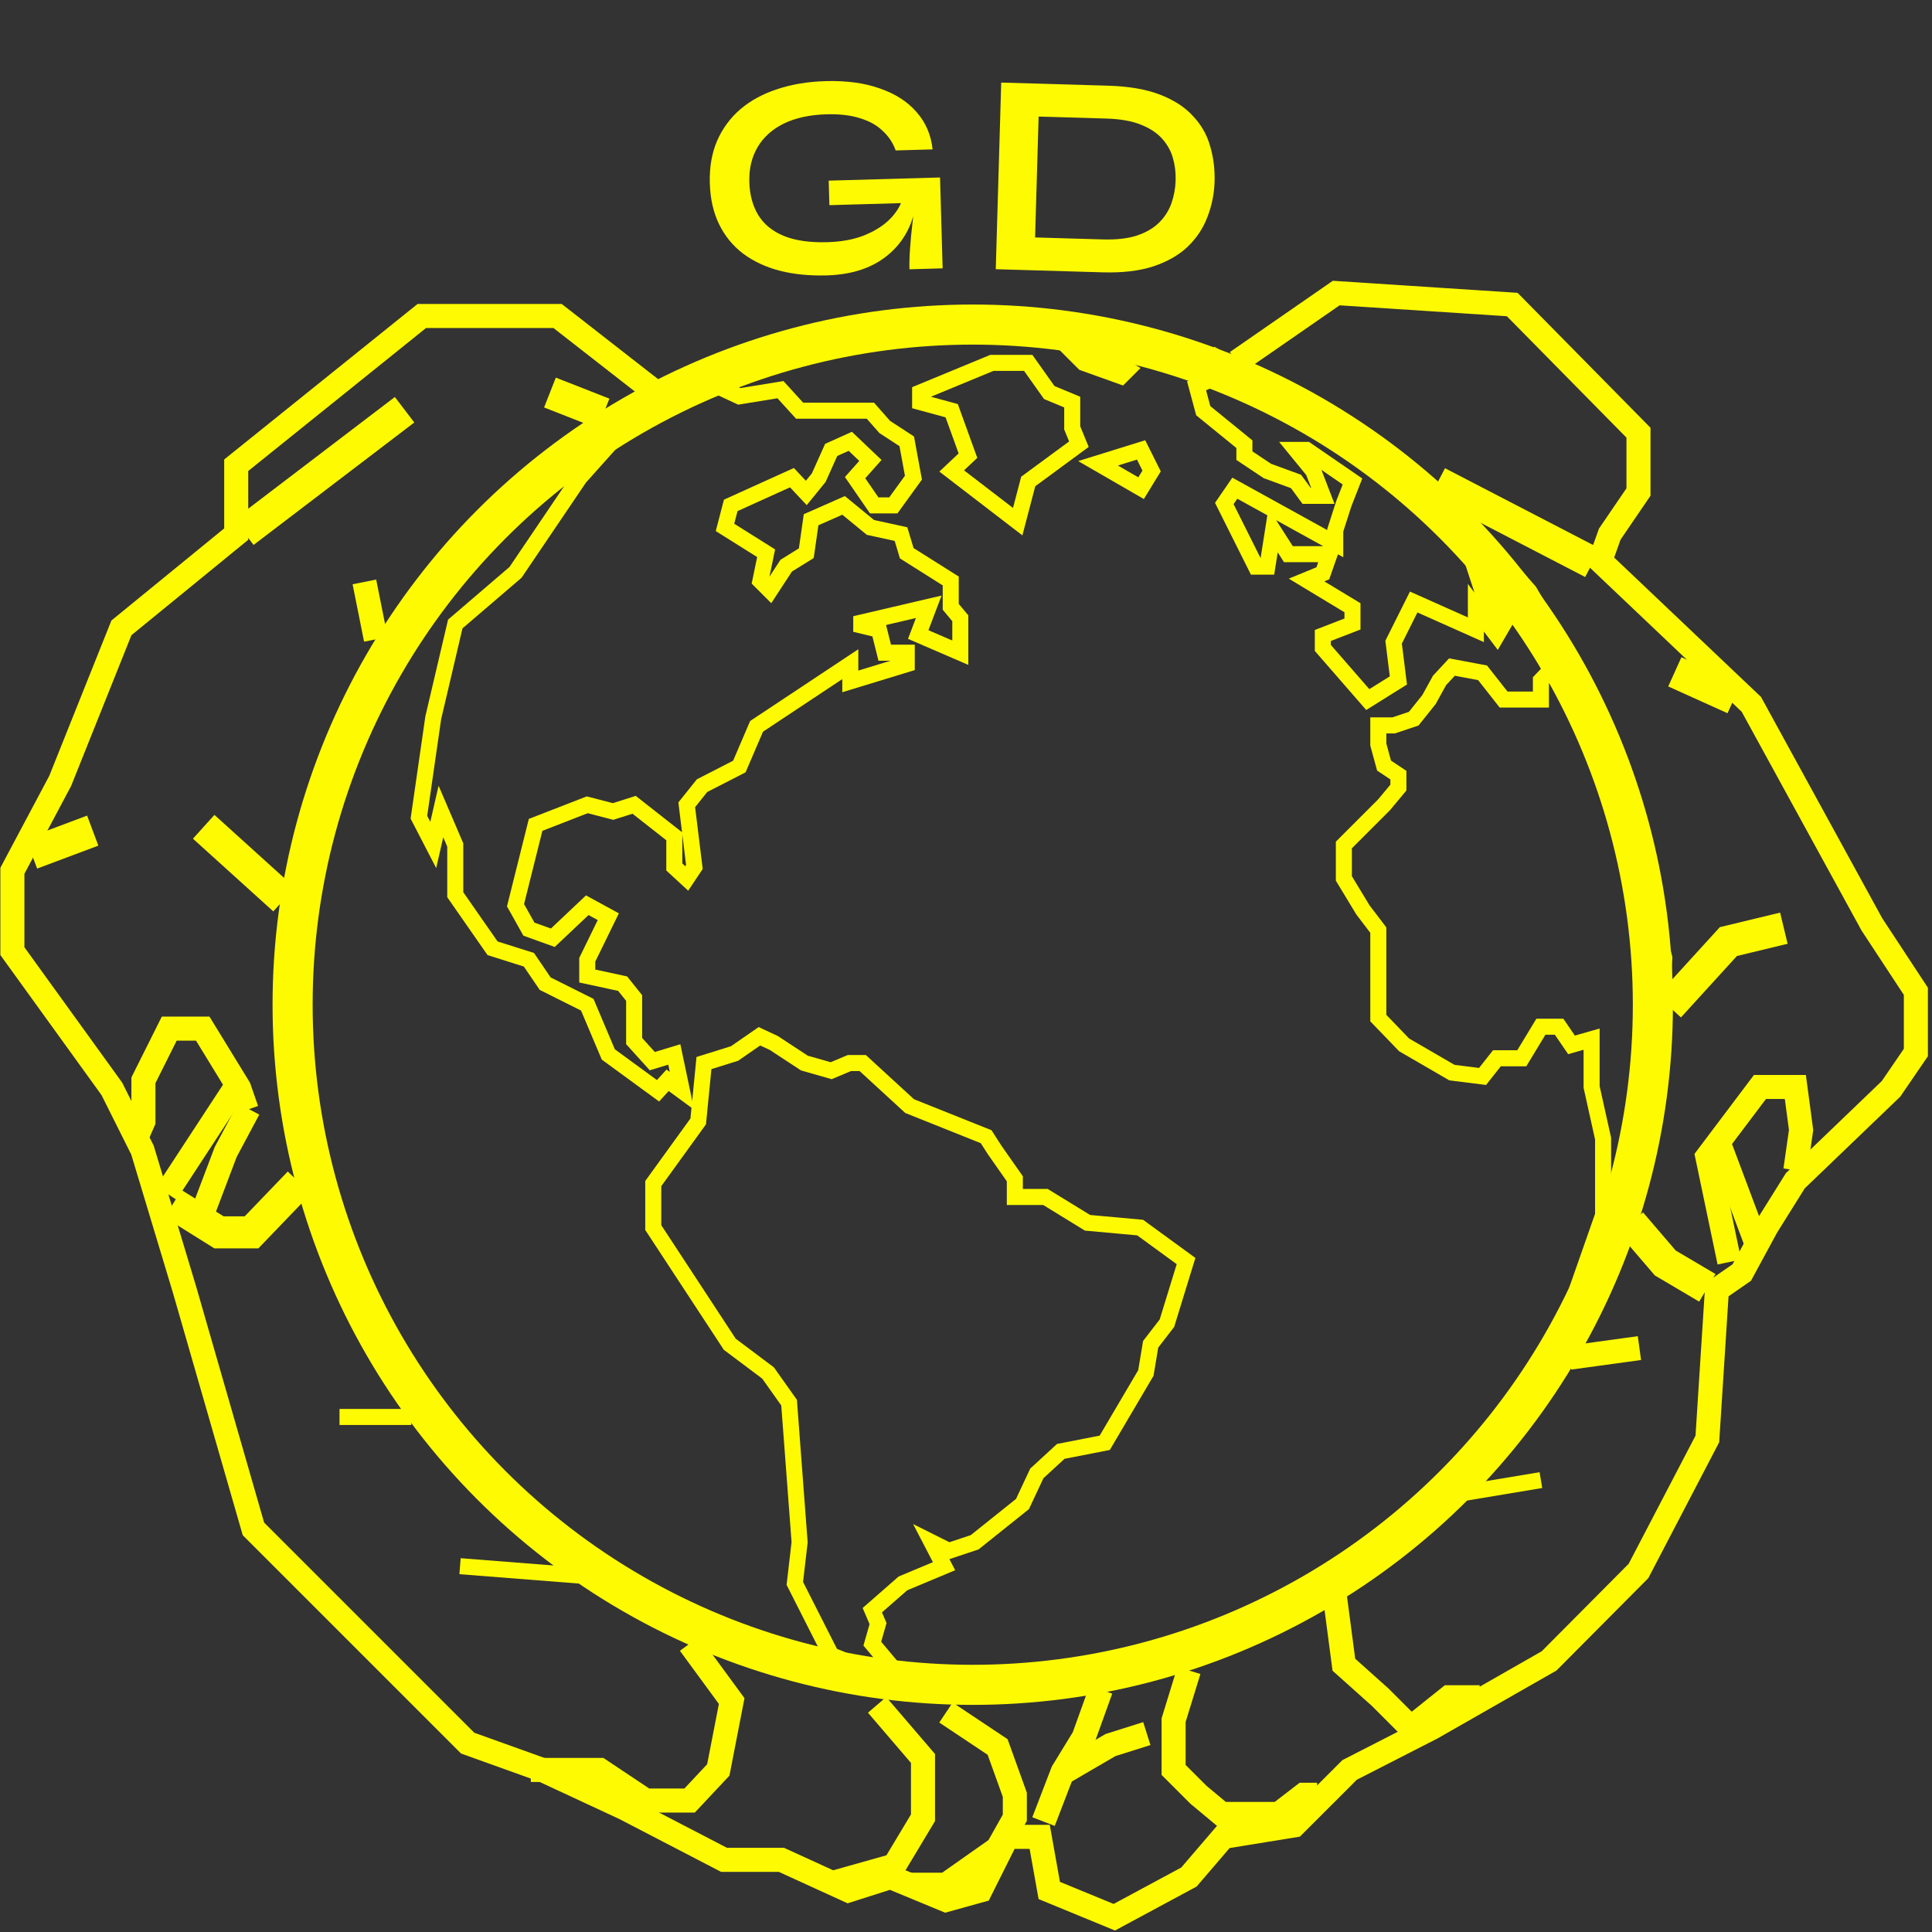 <svg width="241" height="241" viewBox="0 0 241 241" fill="none" xmlns="http://www.w3.org/2000/svg">
<rect x="0" y="0" width="241" height="241" fill="#333333" stroke="none"/>
<path d="M182.193 186.3L192.215 184.629" stroke="#FEFA02" stroke-width="2"/>
<path d="M86.022 205.033L91.272 212.192L89.602 220.783L86.022 224.601H80.533L74.806 220.783H69.795H66.215" stroke="#FEFA02" stroke-width="3"/>
<path d="M109.408 212.669L115.136 219.351V226.749L111.556 232.715L103.92 234.862" stroke="#FEFA02" stroke-width="3"/>
<path d="M118 213.624L124.443 217.919L126.591 223.885V226.749L124.443 230.567L118 235.101H113.466" stroke="#FEFA02" stroke-width="3"/>
<path d="M166.442 198.59L167.636 207.658L172.17 211.715L175.988 215.533L180.761 211.715H184.579" stroke="#FEFA02" stroke-width="3"/>
<path d="M148.306 208.374L146.397 214.578V220.783L149.5 223.885L152.363 226.271H159.522L162.625 223.885H164.295" stroke="#FEFA02" stroke-width="3"/>
<path d="M130.17 227.226L132.556 221.021L135.182 216.726L137.329 210.76" stroke="#FEFA02" stroke-width="3"/>
<path d="M143.057 216.249L138.522 217.681L132.795 221.021" stroke="#FEFA02" stroke-width="3"/>
<path d="M195.795 169.357L204.505 168.163" stroke="#FEFA02" stroke-width="3"/>
<path d="M215.722 157.425L212.977 144.3L219.54 135.59H223.954L224.67 140.959L223.954 145.97" stroke="#FEFA02" stroke-width="3"/>
<path d="M214.647 143.226L218.943 154.68" stroke="#FEFA02" stroke-width="3"/>
<path d="M31.017 138.334L28.153 143.703L25.17 151.578" stroke="#FEFA02" stroke-width="3"/>
<path d="M30.778 138.453L29.823 135.709L25.289 128.311H21.113L17.891 134.754V139.885L17.057 141.794" stroke="#FEFA02" stroke-width="3"/>
<path d="M29.346 135.709L20.756 148.834" stroke="#FEFA02" stroke-width="3"/>
<path d="M81.489 48.726L69.556 39.419H52.614L29.466 58.033V66.624L15.148 78.317L7.511 97.408L1.545 108.624V118.646L13.954 135.828L17.773 143.465L23.023 160.885L31.613 190.715L58.341 217.442L67.647 220.783L77.909 225.556L90.318 231.999H97.477L105.829 235.817L111.079 234.146L118 237.01L122.295 235.817L125.636 229.135H129.693L130.886 235.817L139 239.158L148.307 234.146L152.602 229.135L161.431 227.703L168.352 220.783L178.613 215.533L193.238 207.181L204.386 195.965L212.977 179.499L214.17 160.885L217.272 158.737L220.375 153.01L223.954 147.283L235.886 135.828L238.988 131.294V123.658L233.5 115.306L218.466 87.862L199.613 69.965L200.806 66.624L204.386 61.374V53.976L188.636 37.987L166.681 36.556L154.272 45.147" stroke="#FEFA02" stroke-width="3"/>
<path d="M42.352 176.754H51.301" stroke="#FEFA02" stroke-width="2"/>
<path d="M57.386 195.368L74.09 196.68" stroke="#FEFA02" stroke-width="2"/>
<path d="M30.42 66.385L50.466 51.112" stroke="#FEFA02" stroke-width="4"/>
<path d="M68.602 48.965L75.284 51.59" stroke="#FEFA02" stroke-width="4"/>
<path d="M3.931 106.476L11.568 103.612" stroke="#FEFA02" stroke-width="4"/>
<path d="M35.432 112.203L25.409 103.135" stroke="#FEFA02" stroke-width="4"/>
<path d="M45.454 72.59L46.886 79.749" stroke="#FEFA02" stroke-width="3"/>
<path d="M179.329 60.181L198.658 70.203" stroke="#FEFA02" stroke-width="4"/>
<path d="M208.92 83.805L216.318 87.146" stroke="#FEFA02" stroke-width="4"/>
<path d="M208.204 125.567L215.602 117.453L222.522 115.783" stroke="#FEFA02" stroke-width="4"/>
<path d="M21.591 150.146L27.318 153.726H31.375L37.34 147.521" stroke="#FEFA02" stroke-width="4"/>
<path d="M212.977 160.646L207.726 157.544L203.431 152.533" stroke="#FEFA02" stroke-width="4"/>
<circle cx="121.341" cy="125.328" r="84.841" stroke="#FEFA02" stroke-width="5"/>
<path d="M77.312 53.976L76.477 52.544L92.227 45.266L90.437 48.607L92.227 49.442L97.358 48.607L99.744 51.232H102.846H108.574L110.363 53.26L113.108 55.05L113.943 59.584L111.437 63.044H109.051L106.665 59.584L108.574 57.436L106.068 55.05L103.682 56.124L102.131 59.584L100.579 61.493L98.79 59.584L91.153 63.044L90.437 65.789L95.568 69.01L94.852 72.47L96.045 73.664L98.074 70.561L100.579 69.01L101.176 64.834L105.233 63.044L108.574 65.789L112.392 66.624L113.108 69.01L118.596 72.47V75.692L119.79 77.124V81.419L114.54 79.152L115.852 75.692L106.665 77.84L109.648 78.556L110.363 81.419H113.108V82.851L106.068 84.999V82.851L94.375 90.607L92.227 95.618L87.574 98.004L85.665 100.391L86.619 108.147L85.665 109.578L84.114 108.147V104.328L79.102 100.391L76.477 101.226L73.256 100.391L66.812 102.897L64.307 112.919L65.977 115.902L68.96 116.976L71.108 114.948L73.256 112.919L75.881 114.351L73.256 119.72V121.749L77.67 122.703L79.102 124.493V129.862L81.369 132.368L84.114 131.533L85.068 136.067L83.278 134.754L82.085 136.067L75.881 131.533L73.256 125.328L68.006 122.703L65.977 119.72L61.443 118.289L56.79 111.607V105.402L55 101.226L54.045 105.402L52.255 101.942L54.045 89.533L56.79 77.84L64.307 71.397L72.301 59.584L77.312 53.976Z" stroke="#FEFA02" stroke-width="2"/>
<path d="M114.778 48.965V50.158L118.716 51.232L120.744 56.84L118.716 58.749L126.949 65.073L128.261 60.061L134.585 55.408L133.75 53.379V50.158L130.886 48.965L128.261 45.266H123.727L114.778 48.965Z" stroke="#FEFA02" stroke-width="2"/>
<path d="M142.341 56.124L136.971 57.794L142.341 60.897L143.653 58.749L142.341 56.124Z" stroke="#FEFA02" stroke-width="2"/>
<path d="M136.971 43.834H133.75L135.182 45.266L139.835 46.936L140.67 46.101L136.971 43.834Z" stroke="#FEFA02" stroke-width="2"/>
<path d="M151.886 46.936L151.17 46.101L151.886 44.669L158.807 48.965L168.71 53.379L184.102 66.147L190.784 73.783L194.483 80.107L199.971 90.487L207.608 119.482L206.892 133.8L205.102 144.896L201.165 157.783L195.318 167.806V166.493L196.75 160.766L199.971 151.578V142.033L198.54 135.59V129.624L196.034 130.34L194.483 128.073H192.216L189.829 132.01H186.727L184.937 134.277L181.119 133.8L175.153 130.34L171.932 126.999V122.584V119.482V116.021L170.023 113.516L167.636 109.578V105.402L170.023 103.016L172.648 100.391L174.437 98.243V96.692L172.648 95.499L171.932 92.874V90.487H173.841L176.346 89.652L178.255 87.266L179.568 84.879L181.119 83.209L184.937 83.925L187.562 87.266H189.829H192.216V84.879L194.483 82.493L193.238 79.272L190.784 76.766L188.875 75.095L186.727 72.351L187.562 70.681L182.432 66.147L184.937 73.783L187.562 77.84L186.727 79.272L184.102 75.811V78.556L176.346 75.095L173.841 80.107L174.437 84.879L170.619 87.266L165.011 80.823V79.272L168.71 77.84V75.811L162.983 72.351L165.011 71.516L165.846 69.129H163.818H160.716L158.807 66.147L158.091 70.681H156.659L155.227 67.817L152.721 62.806L154.034 60.897L166.562 67.817V66.147L167.636 62.806L168.71 60.061L162.983 56.124H161.67L163.818 58.749L165.011 61.851H162.983L161.67 60.061L158.091 58.749L155.227 56.84V55.408L150.096 51.232L149.261 48.13L151.886 46.936Z" stroke="#FEFA02" stroke-width="2"/>
<path d="M91.631 131.414L87.813 132.607L87.096 139.885L81.489 147.641V153.129L91.034 167.686L95.807 171.266L98.432 174.965L99.744 192.385L99.148 197.516L103.682 206.465L111.318 209.567V208.016L108.813 205.033L109.529 202.527L108.813 200.857L112.631 197.516L117.761 195.368L116.21 192.385L118.358 193.459L121.58 192.385L127.546 187.612L129.335 183.794L132.318 181.05L137.807 179.976L142.938 171.266L143.534 167.686L145.563 165.061L147.949 157.305L142.222 153.129L135.659 152.533L130.409 149.311H126.591V147.044L124.085 143.465L123.011 141.794L113.466 137.976L107.619 132.607H105.949L103.682 133.561L100.341 132.607L96.523 130.101L94.733 129.266L91.631 131.414Z" stroke="#FEFA02" stroke-width="2"/>
<path d="M103.132 34.353C100.973 34.415 99.01 34.219 97.245 33.765C95.503 33.31 93.982 32.597 92.682 31.626C91.406 30.654 90.411 29.433 89.697 27.965C88.983 26.497 88.598 24.791 88.543 22.848C88.487 20.881 88.785 19.131 89.438 17.6C90.114 16.044 91.084 14.72 92.35 13.628C93.639 12.535 95.176 11.699 96.96 11.12C98.768 10.516 100.775 10.183 102.982 10.12C105.597 10.045 107.863 10.353 109.779 11.043C111.695 11.709 113.211 12.686 114.328 13.975C115.47 15.262 116.138 16.816 116.334 18.635L111.728 18.766C111.389 17.816 110.849 17.003 110.11 16.328C109.393 15.628 108.454 15.102 107.292 14.751C106.129 14.376 104.731 14.212 103.1 14.258C101.013 14.318 99.235 14.704 97.767 15.418C96.323 16.132 95.234 17.111 94.501 18.357C93.768 19.602 93.425 21.052 93.472 22.707C93.518 24.315 93.894 25.697 94.599 26.853C95.303 27.985 96.36 28.844 97.769 29.428C99.203 30.011 101.011 30.272 103.194 30.21C104.873 30.162 106.343 29.904 107.602 29.436C108.884 28.944 109.947 28.313 110.789 27.545C111.631 26.752 112.218 25.883 112.552 24.938L114.403 24.201C114.18 27.304 113.073 29.749 111.083 31.534C109.117 33.319 106.466 34.258 103.132 34.353ZM113.446 33.592C113.425 32.848 113.449 31.995 113.518 31.032C113.586 30.046 113.677 29.059 113.793 28.071C113.909 27.06 114.014 26.132 114.11 25.289L103.459 25.593L103.372 22.534L117.262 22.138L117.585 33.474L113.446 33.592Z" fill="#FEFA02"/>
<path d="M138.208 10.689C140.823 10.765 142.996 11.141 144.729 11.816C146.463 12.491 147.829 13.383 148.829 14.493C149.854 15.579 150.562 16.824 150.953 18.228C151.368 19.633 151.553 21.103 151.508 22.639C151.463 24.174 151.168 25.642 150.623 27.043C150.102 28.444 149.285 29.681 148.174 30.753C147.086 31.801 145.658 32.624 143.888 33.22C142.142 33.794 140.022 34.044 137.527 33.971L124.213 33.581L124.893 10.299L138.208 10.689ZM129.118 29.619L137.539 29.865C139.266 29.916 140.7 29.754 141.839 29.379C143.003 28.981 143.932 28.432 144.624 27.732C145.317 27.032 145.821 26.23 146.135 25.327C146.45 24.423 146.621 23.48 146.65 22.497C146.679 21.513 146.562 20.573 146.3 19.677C146.038 18.781 145.582 17.975 144.93 17.26C144.279 16.545 143.384 15.966 142.244 15.525C141.128 15.084 139.707 14.838 137.98 14.788L129.559 14.542L129.118 29.619Z" fill="#FEFA02"/>
</svg>
